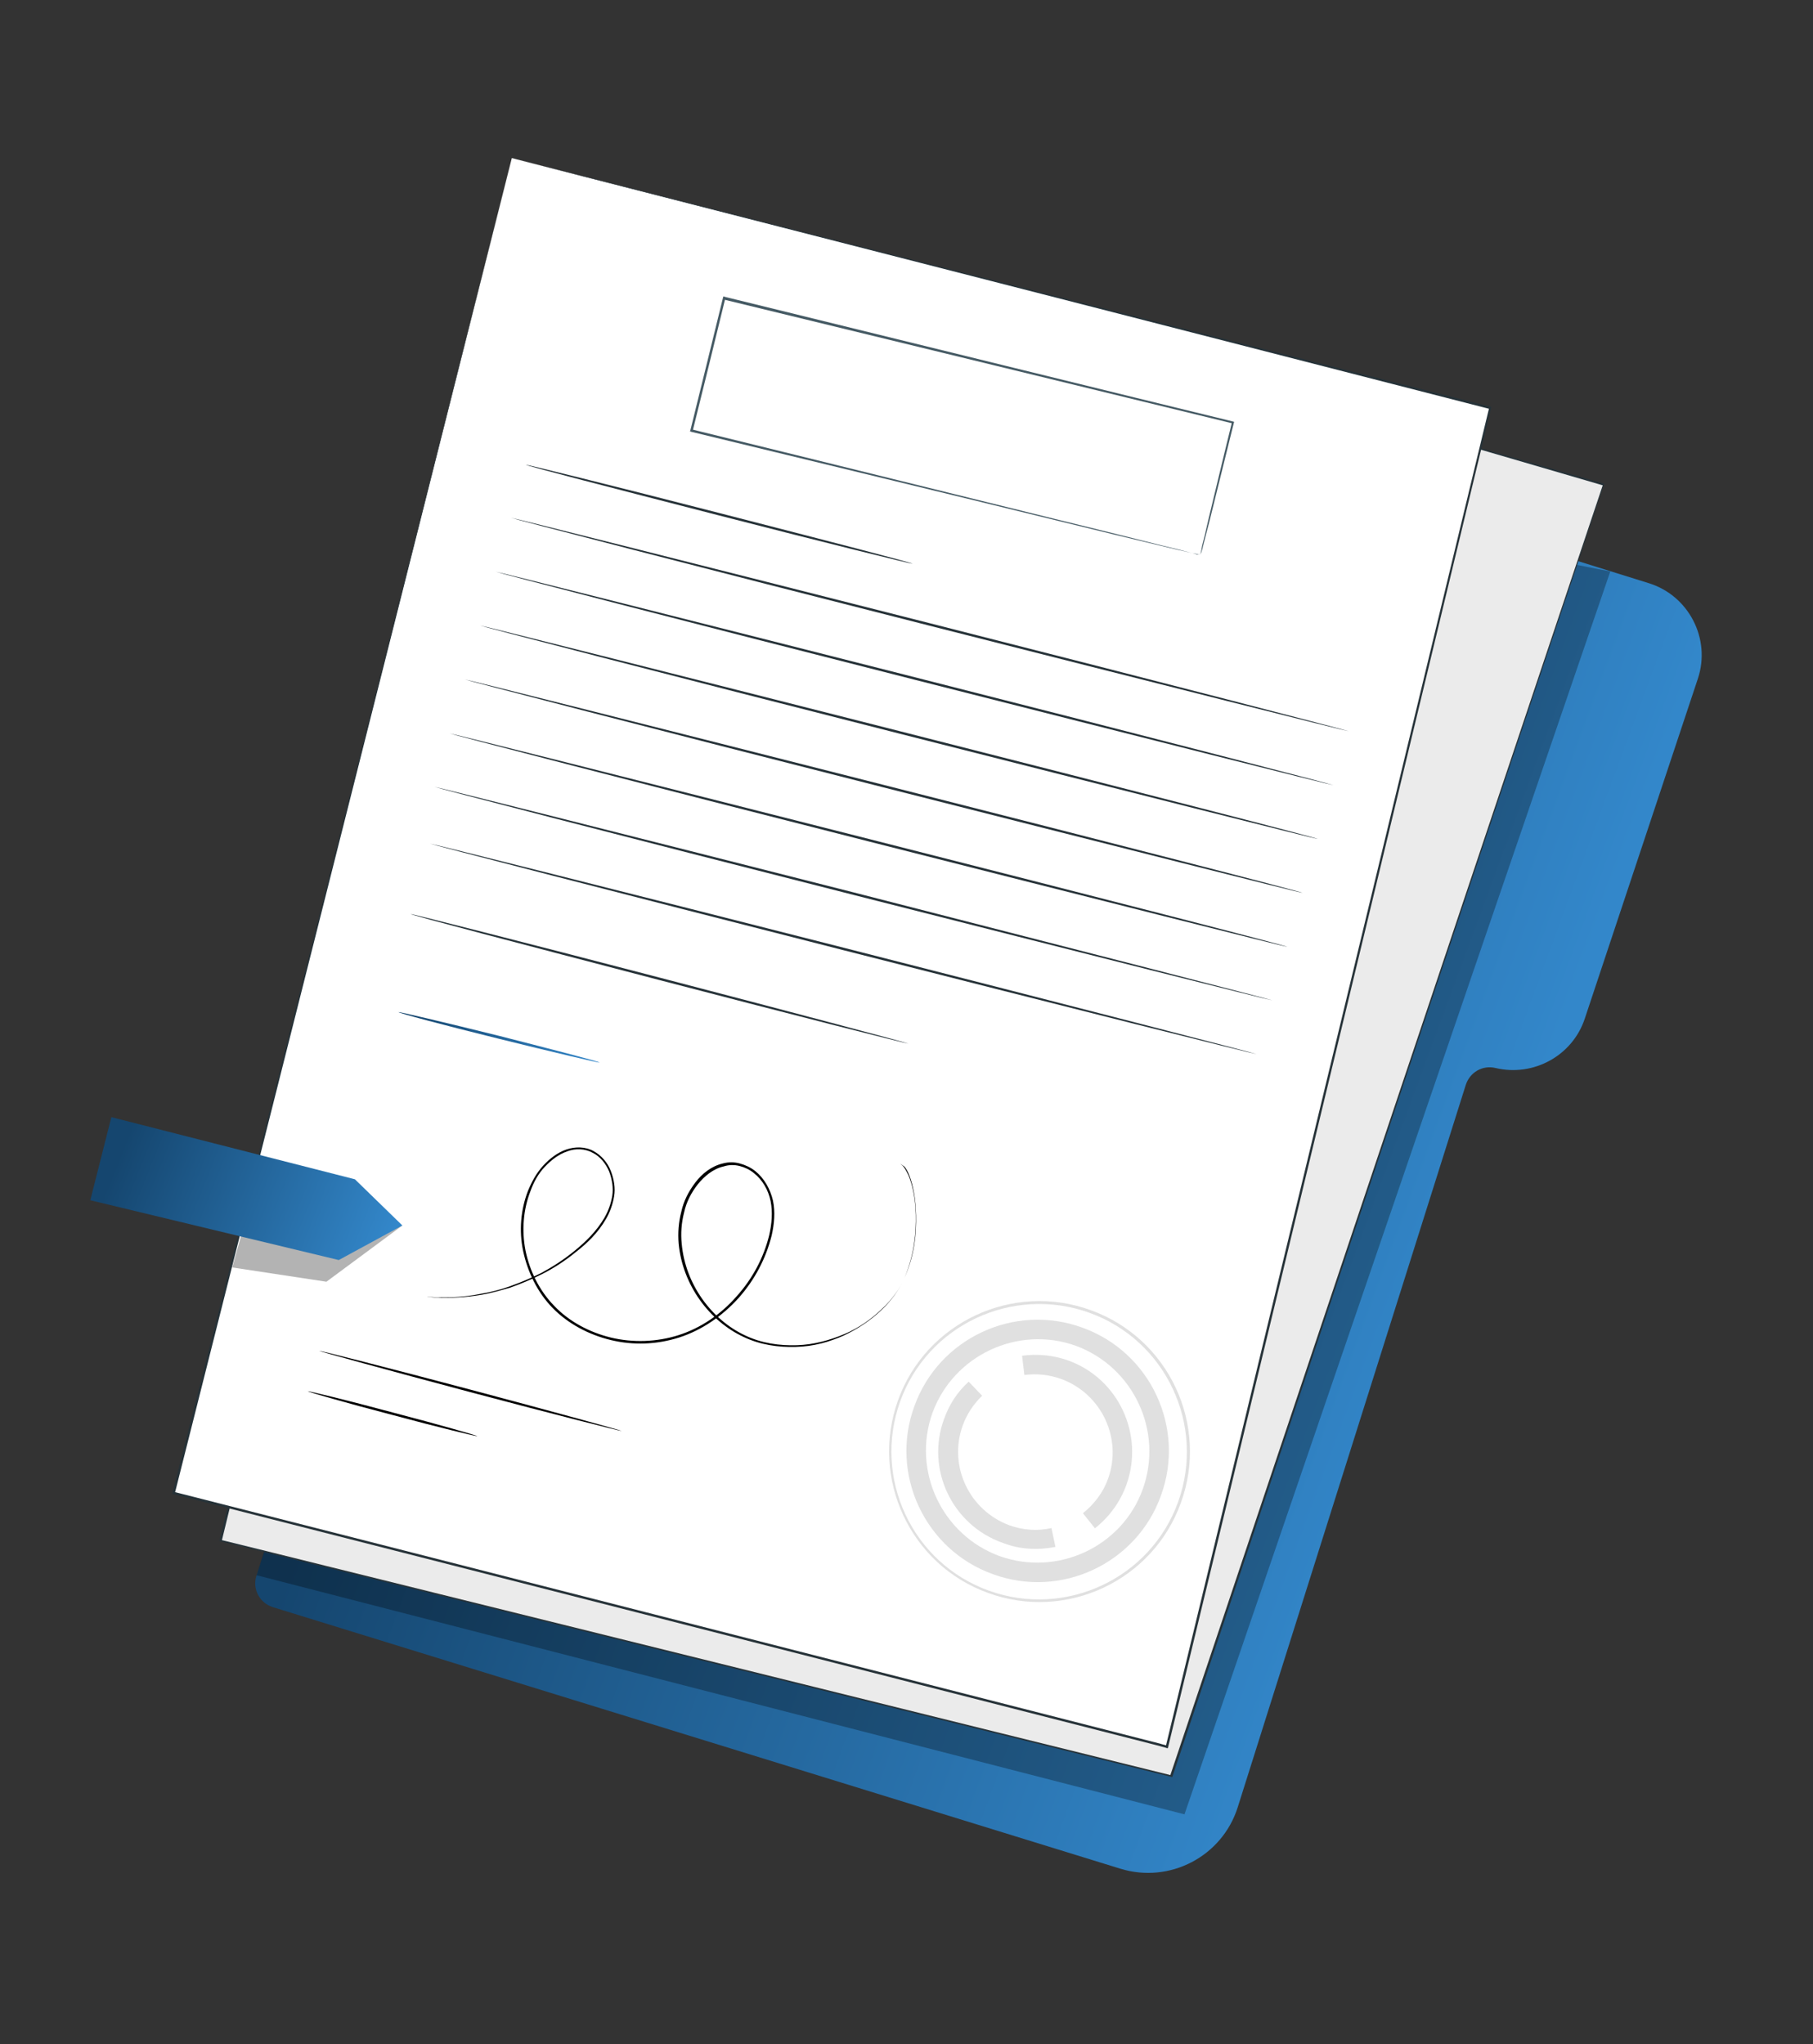 <svg width="337" height="380" viewBox="0 0 337 380" fill="none" xmlns="http://www.w3.org/2000/svg">
<rect x="0" y="0" width="337" height="380" fill="#333333" stroke="none"/>
<g clip-path="url(#clip0_461_5694)">
<path d="M265.255 95.561L306.443 108.41C313.905 110.702 318.063 118.76 315.603 126.161L294.582 189.364C292.303 196.259 285.071 200.237 277.965 198.548C275.596 197.985 273.214 199.322 272.452 201.714L230.066 335.994C227.17 345.142 217.447 350.228 208.268 347.416L50.712 298.787C48.235 297.995 46.875 295.414 47.667 292.937L123.217 60.487C123.978 58.094 126.445 56.788 128.868 57.466L265.255 95.561Z" fill="url(#paint0_linear_461_5694)"/>
<g opacity="0.3">
<path d="M49.1 288.404L47.698 292.852L220.173 337.305L299.32 106.239C299.32 106.239 256.615 97.892 255.855 97.62C255.096 97.348 49.1 288.404 49.1 288.404Z" fill="black"/>
</g>
<path d="M248.578 75.688L298.066 90.082L217.669 330.219L40.955 286.438L100.734 40.343L248.578 75.688Z" fill="#EBEBEB"/>
<path d="M248.575 75.687C248.575 75.687 247.701 75.469 245.923 75.118C244.175 74.682 241.607 74.143 238.28 73.332C231.511 71.764 221.615 69.362 208.813 66.299C183.293 60.205 146.267 51.417 100.755 40.541L100.984 40.433C84.977 106.384 64.195 192.044 41.205 286.528L41.012 286.268C53.615 289.355 67.062 292.743 80.623 296.078C128.721 307.975 174.956 319.49 217.726 330.05L217.466 330.242C252.68 225.286 281.523 139.181 297.948 90.135L298.003 90.25C281.892 85.526 269.555 81.964 261.22 79.454C257.079 78.257 253.897 77.307 251.757 76.636C249.587 76.049 248.575 75.687 248.575 75.687C248.575 75.687 249.702 75.995 251.787 76.552C253.957 77.139 257.055 78.058 261.28 79.286C269.646 81.711 281.983 85.273 298.123 89.912L298.208 89.942L298.178 90.027C281.752 139.073 252.994 225.208 217.949 330.225L217.888 330.393L217.719 330.333C174.95 319.773 128.715 308.258 80.617 296.361C67.055 293.027 53.609 289.638 41.006 286.552L40.752 286.461L40.843 286.208C63.834 191.724 84.7 106.094 100.707 40.143L100.767 39.975L100.936 40.035C146.533 50.941 183.444 59.783 208.933 65.962C221.736 69.024 231.632 71.427 238.371 73.079C241.698 73.89 244.32 74.543 245.983 74.949C247.617 75.439 248.575 75.687 248.575 75.687Z" fill="#263238"/>
<path d="M95.136 29.389L32.335 277.543L216.883 324.702L277.008 75.779L95.136 29.389Z" fill="white"/>
<path d="M95.134 29.389C96.629 29.734 166.792 47.535 277.067 75.611L277.235 75.671L277.175 75.84C260.345 145.684 239.58 231.827 217.134 324.792L217.043 325.045L216.79 324.954C216.368 324.803 215.916 324.737 215.494 324.585C149.647 307.759 87.295 291.803 32.158 277.766L31.989 277.705L32.05 277.537C69.443 130.617 94.668 31.221 95.134 29.389C94.668 31.221 69.612 130.677 32.502 277.603L32.309 277.344C87.446 291.381 149.798 307.337 215.645 324.164C216.067 324.315 216.519 324.381 216.941 324.532L216.682 324.725C239.128 231.76 259.947 145.732 276.807 75.803L276.916 76.032C166.732 47.704 96.599 29.818 95.134 29.389Z" fill="#263238"/>
<path d="M166.917 260.348C172.115 245.836 188.243 238.285 202.725 243.568C217.237 248.766 224.788 264.893 219.506 279.375C214.308 293.887 198.18 301.439 183.698 296.156C169.186 290.958 161.719 274.861 166.917 260.348ZM219 279.194C224.107 264.935 216.718 249.151 202.459 244.044C188.2 238.936 172.416 246.325 167.309 260.584C162.202 274.843 169.59 290.627 183.849 295.734C198.108 300.842 213.892 293.453 219 279.194Z" fill="#E0E0E0"/>
<path d="M169.959 261.437C174.492 248.781 188.557 242.205 201.183 246.822C213.839 251.356 220.415 265.42 215.797 278.046C211.264 290.702 197.199 297.279 184.573 292.661C171.917 288.128 165.341 274.063 169.959 261.437ZM212.422 276.837C216.291 266.038 210.659 254.12 199.974 250.197C189.174 246.329 177.256 251.961 173.334 262.646C169.465 273.446 175.097 285.364 185.782 289.286C196.582 293.154 208.584 287.553 212.422 276.837Z" fill="#E0E0E0"/>
<path d="M175.484 263.798C176.451 261.098 177.948 258.778 180.06 256.869L182.553 259.476C180.93 261.084 179.699 262.927 178.943 265.037C176.253 272.546 180.152 280.797 187.631 283.571C190.163 284.478 192.851 284.679 195.444 284.085L196.188 287.588C192.914 288.224 189.544 288.064 186.453 286.861C176.973 283.561 172.045 273.133 175.484 263.798Z" fill="#E0E0E0"/>
<path d="M189.981 252.046C192.881 251.657 195.823 251.949 198.522 252.916C207.888 256.27 212.731 266.668 209.377 276.034C208.228 279.24 206.182 282.029 203.528 284.125L201.293 281.325C203.429 279.615 205.065 277.44 205.972 274.909C208.661 267.4 204.762 259.149 197.283 256.375C195.09 255.589 192.715 255.31 190.411 255.627L189.981 252.046Z" fill="#E0E0E0"/>
<path d="M250.692 135.945C250.661 136.029 215.818 127.261 172.801 116.327C129.785 105.394 95.032 96.373 94.978 96.258C95.008 96.174 129.852 104.942 172.868 115.875C215.885 126.809 250.722 135.86 250.692 135.945Z" fill="#263238"/>
<path d="M169.601 104.804C169.571 104.888 153.472 100.931 133.6 95.812C113.728 90.693 97.69 86.567 97.75 86.398C97.78 86.314 113.879 90.271 133.751 95.39C153.623 100.509 169.661 104.635 169.601 104.804Z" fill="#263238"/>
<path d="M247.867 145.976C247.837 146.06 212.994 137.292 169.977 126.359C126.961 115.425 92.208 106.404 92.154 106.289C92.184 106.205 127.027 114.973 170.044 125.907C213.06 136.84 247.813 145.861 247.867 145.976Z" fill="#263238"/>
<path d="M244.952 155.974C244.921 156.058 210.078 147.29 167.061 136.357C124.045 125.423 89.292 116.402 89.238 116.287C89.268 116.203 124.112 124.971 167.128 135.904C210.229 146.868 245.012 155.805 244.952 155.974Z" fill="#263238"/>
<path d="M242.12 166.002C242.089 166.086 207.246 157.319 164.229 146.385C121.213 135.451 86.46 126.43 86.406 126.316C86.436 126.231 121.28 134.999 164.296 145.933C207.312 156.867 242.18 165.833 242.12 166.002Z" fill="#263238"/>
<path d="M239.288 176.031C239.257 176.116 204.414 167.348 161.397 156.414C118.381 145.48 83.628 136.459 83.574 136.345C83.604 136.26 118.448 145.028 161.464 155.962C204.48 166.896 239.348 175.862 239.288 176.031Z" fill="#263238"/>
<path d="M236.488 185.976C236.458 186.06 201.615 177.292 158.598 166.359C115.582 155.425 80.829 146.404 80.775 146.289C80.805 146.205 115.649 154.973 158.665 165.906C201.651 176.924 236.519 185.891 236.488 185.976Z" fill="#263238"/>
<path d="M233.573 195.975C233.543 196.059 199.121 187.443 156.725 176.636C114.33 165.83 79.914 156.93 79.945 156.845C79.975 156.761 114.397 165.378 156.792 176.184C199.272 187.021 233.603 195.891 233.573 195.975Z" fill="#263238"/>
<path d="M168.871 194.028C168.841 194.113 148.065 188.861 122.558 182.199C96.966 175.508 76.251 170.087 76.311 169.918C76.342 169.834 97.118 175.086 122.709 181.777C148.132 188.408 168.902 193.944 168.871 194.028Z" fill="#263238"/>
<path d="M115.564 266.039C115.534 266.124 102.877 262.923 87.405 258.809C71.849 254.665 59.282 251.211 59.312 251.127C59.343 251.042 72 254.243 87.472 258.357C103.028 262.501 115.594 265.955 115.564 266.039Z" fill="black"/>
<path d="M88.749 267.001C88.719 267.086 81.612 265.397 72.933 263.05C64.224 260.787 57.154 258.731 57.184 258.647C57.215 258.562 64.321 260.251 73 262.598C81.709 264.861 88.779 266.917 88.749 267.001Z" fill="black"/>
<path d="M111.447 197.545C111.417 197.629 103.069 195.686 92.666 193.102C82.347 190.549 74.005 188.322 74.066 188.153C74.096 188.069 82.444 190.012 92.847 192.596C103.136 195.234 111.507 197.376 111.447 197.545Z" fill="url(#paint1_linear_461_5694)"/>
<g opacity="0.3">
<path d="M43.157 235.63L60.673 238.287L74.796 227.828L45.588 226.981L43.157 235.63Z" fill="black"/>
</g>
<path d="M20.699 207.69L65.969 219.24L74.793 227.827L62.971 234.255L16.784 223.138L20.699 207.69Z" fill="url(#paint2_linear_461_5694)"/>
<path d="M167.352 216.332C167.352 216.332 167.437 216.363 167.491 216.477C167.575 216.507 167.714 216.652 167.852 216.797C168.129 217.087 168.485 217.69 168.864 218.492C169.537 220.066 170.162 222.575 170.231 225.836C170.301 229.098 169.983 233.173 168.129 237.554C167.651 238.621 167.09 239.657 166.329 240.717C165.599 241.693 164.754 242.724 163.77 243.609C161.888 245.41 159.499 247.029 156.863 248.275C154.143 249.49 151.176 250.331 147.915 250.4C144.737 250.5 141.289 250.027 138.204 248.541C131.919 245.623 126.879 238.963 126.145 231.179C125.99 229.22 126.118 227.266 126.645 225.265C127.056 223.319 128.005 221.469 129.26 219.824C130.516 218.179 132.247 216.8 134.327 216.308C135.383 216.019 136.432 216.014 137.474 216.293C138.517 216.571 139.499 217.018 140.391 217.718C142.09 219.088 143.179 221.097 143.672 223.177C144.134 225.342 143.915 227.548 143.442 229.664C142.383 233.949 140.282 237.956 137.258 241.348C134.265 244.655 130.465 247.292 126.267 248.644C122.07 249.997 117.645 250.125 113.528 249.127C109.412 248.128 105.573 246.087 102.718 243.16C99.864 240.234 98.076 236.452 97.254 232.635C96.432 228.818 96.803 224.858 98.127 221.429C98.846 219.687 99.703 218.09 100.952 216.729C102.202 215.368 103.643 214.266 105.272 213.707C106.9 213.148 108.799 213.161 110.311 213.989C111.824 214.816 112.956 216.174 113.545 217.717C114.135 219.261 114.411 220.883 114.15 222.408C113.889 223.933 113.376 225.368 112.639 226.627C111.135 229.23 109.108 231.169 107.002 232.795C104.981 234.451 102.882 235.794 100.789 236.853C98.696 237.912 96.694 238.718 94.836 239.385C92.925 239.938 91.128 240.437 89.506 240.713C86.262 241.264 83.682 241.292 81.982 241.254C80.281 241.216 79.377 241.083 79.377 241.083C79.377 241.083 79.576 241.059 80.028 241.126C80.511 241.108 81.132 241.235 82.012 241.17C83.712 241.208 86.292 241.18 89.482 240.514C91.104 240.238 92.871 239.823 94.728 239.156C96.586 238.489 98.588 237.683 100.681 236.623C102.689 235.534 104.789 234.192 106.81 232.536C108.831 230.88 110.858 228.94 112.332 226.422C113.068 225.162 113.582 223.728 113.812 222.287C114.043 220.847 113.767 219.225 113.232 217.795C112.612 216.336 111.564 215.009 110.191 214.326C108.762 213.529 106.978 213.461 105.434 214.05C103.806 214.61 102.479 215.657 101.26 216.934C100.041 218.211 99.183 219.808 98.579 221.496C97.285 224.84 96.944 228.716 97.682 232.503C98.451 236.205 100.183 239.872 103.038 242.799C105.809 245.695 109.563 247.706 113.595 248.675C117.627 249.643 122.052 249.514 126.135 248.216C130.218 246.918 133.988 244.365 136.897 241.028C139.89 237.721 141.962 233.798 142.99 229.597C143.463 227.481 143.651 225.36 143.243 223.309C142.835 221.259 141.716 219.335 140.156 218.11C139.348 217.44 138.45 217.023 137.492 216.775C136.534 216.527 135.485 216.532 134.514 216.851C132.548 217.289 130.901 218.698 129.706 220.174C128.481 221.734 127.563 223.5 127.151 225.447C126.655 227.363 126.526 229.317 126.712 231.192C127.392 238.861 132.377 245.406 138.494 248.264C141.579 249.75 144.943 250.193 148.12 250.093C151.297 249.994 154.264 249.152 156.954 248.022C159.644 246.891 161.948 245.241 163.831 243.44C164.814 242.555 165.629 241.609 166.359 240.633C167.09 239.657 167.651 238.621 168.129 237.554C170.038 233.288 170.355 229.212 170.286 225.951C170.216 222.689 169.676 220.211 169.032 218.553C168.738 217.781 168.383 217.177 168.106 216.888C167.575 216.507 167.352 216.332 167.352 216.332Z" fill="black"/>
<path d="M223.134 103.13C223.134 103.13 223.194 102.961 223.2 102.677C223.291 102.424 223.358 101.972 223.455 101.436C223.763 100.309 224.138 98.73 224.611 96.614C225.639 92.413 227.08 86.265 228.98 78.568L229.119 78.713C207.661 73.502 173.264 65.085 134.55 55.692L134.81 55.5C132.752 63.902 130.755 72.135 128.764 80.085L128.572 79.826C155.526 86.434 179.122 92.316 196.011 96.461C204.413 98.518 211.236 100.201 215.859 101.381C218.227 101.943 219.975 102.379 221.187 102.718C221.808 102.845 222.229 102.996 222.567 103.117C222.965 103.069 223.134 103.13 223.134 103.13C223.134 103.13 222.965 103.069 222.682 103.063C222.344 102.942 221.892 102.875 221.271 102.748C220.029 102.494 218.282 102.058 215.913 101.495C211.26 100.4 204.521 98.748 196.119 96.69C179.231 92.545 155.573 86.832 128.505 80.278L128.252 80.187L128.342 79.934C130.303 72.068 132.3 63.835 134.388 55.349L134.478 55.095L134.732 55.186C173.415 64.663 207.782 73.165 229.24 78.376L229.408 78.436L229.348 78.605C227.417 86.386 225.893 92.504 224.864 96.705C224.307 98.79 223.932 100.369 223.623 101.496C223.527 102.033 223.375 102.455 223.285 102.708C223.164 103.045 223.134 103.13 223.134 103.13Z" fill="#455A64"/>
</g>
<defs>
<linearGradient id="paint0_linear_461_5694" x1="143.021" y1="49.858" x2="318.632" y2="114.663" gradientUnits="userSpaceOnUse">
<stop stop-color="#15466F"/>
<stop offset="1" stop-color="#3387CA"/>
</linearGradient>
<linearGradient id="paint1_linear_461_5694" x1="78" y1="185.538" x2="109.05" y2="201.234" gradientUnits="userSpaceOnUse">
<stop stop-color="#15466F"/>
<stop offset="1" stop-color="#3387CA"/>
</linearGradient>
<linearGradient id="paint2_linear_461_5694" x1="26.176" y1="204.987" x2="75.153" y2="224.509" gradientUnits="userSpaceOnUse">
<stop stop-color="#15466F"/>
<stop offset="1" stop-color="#3387CA"/>
</linearGradient>
<clipPath id="clip0_461_5694">
<rect width="337" height="379.736" fill="white"/>
</clipPath>
</defs>
</svg>
